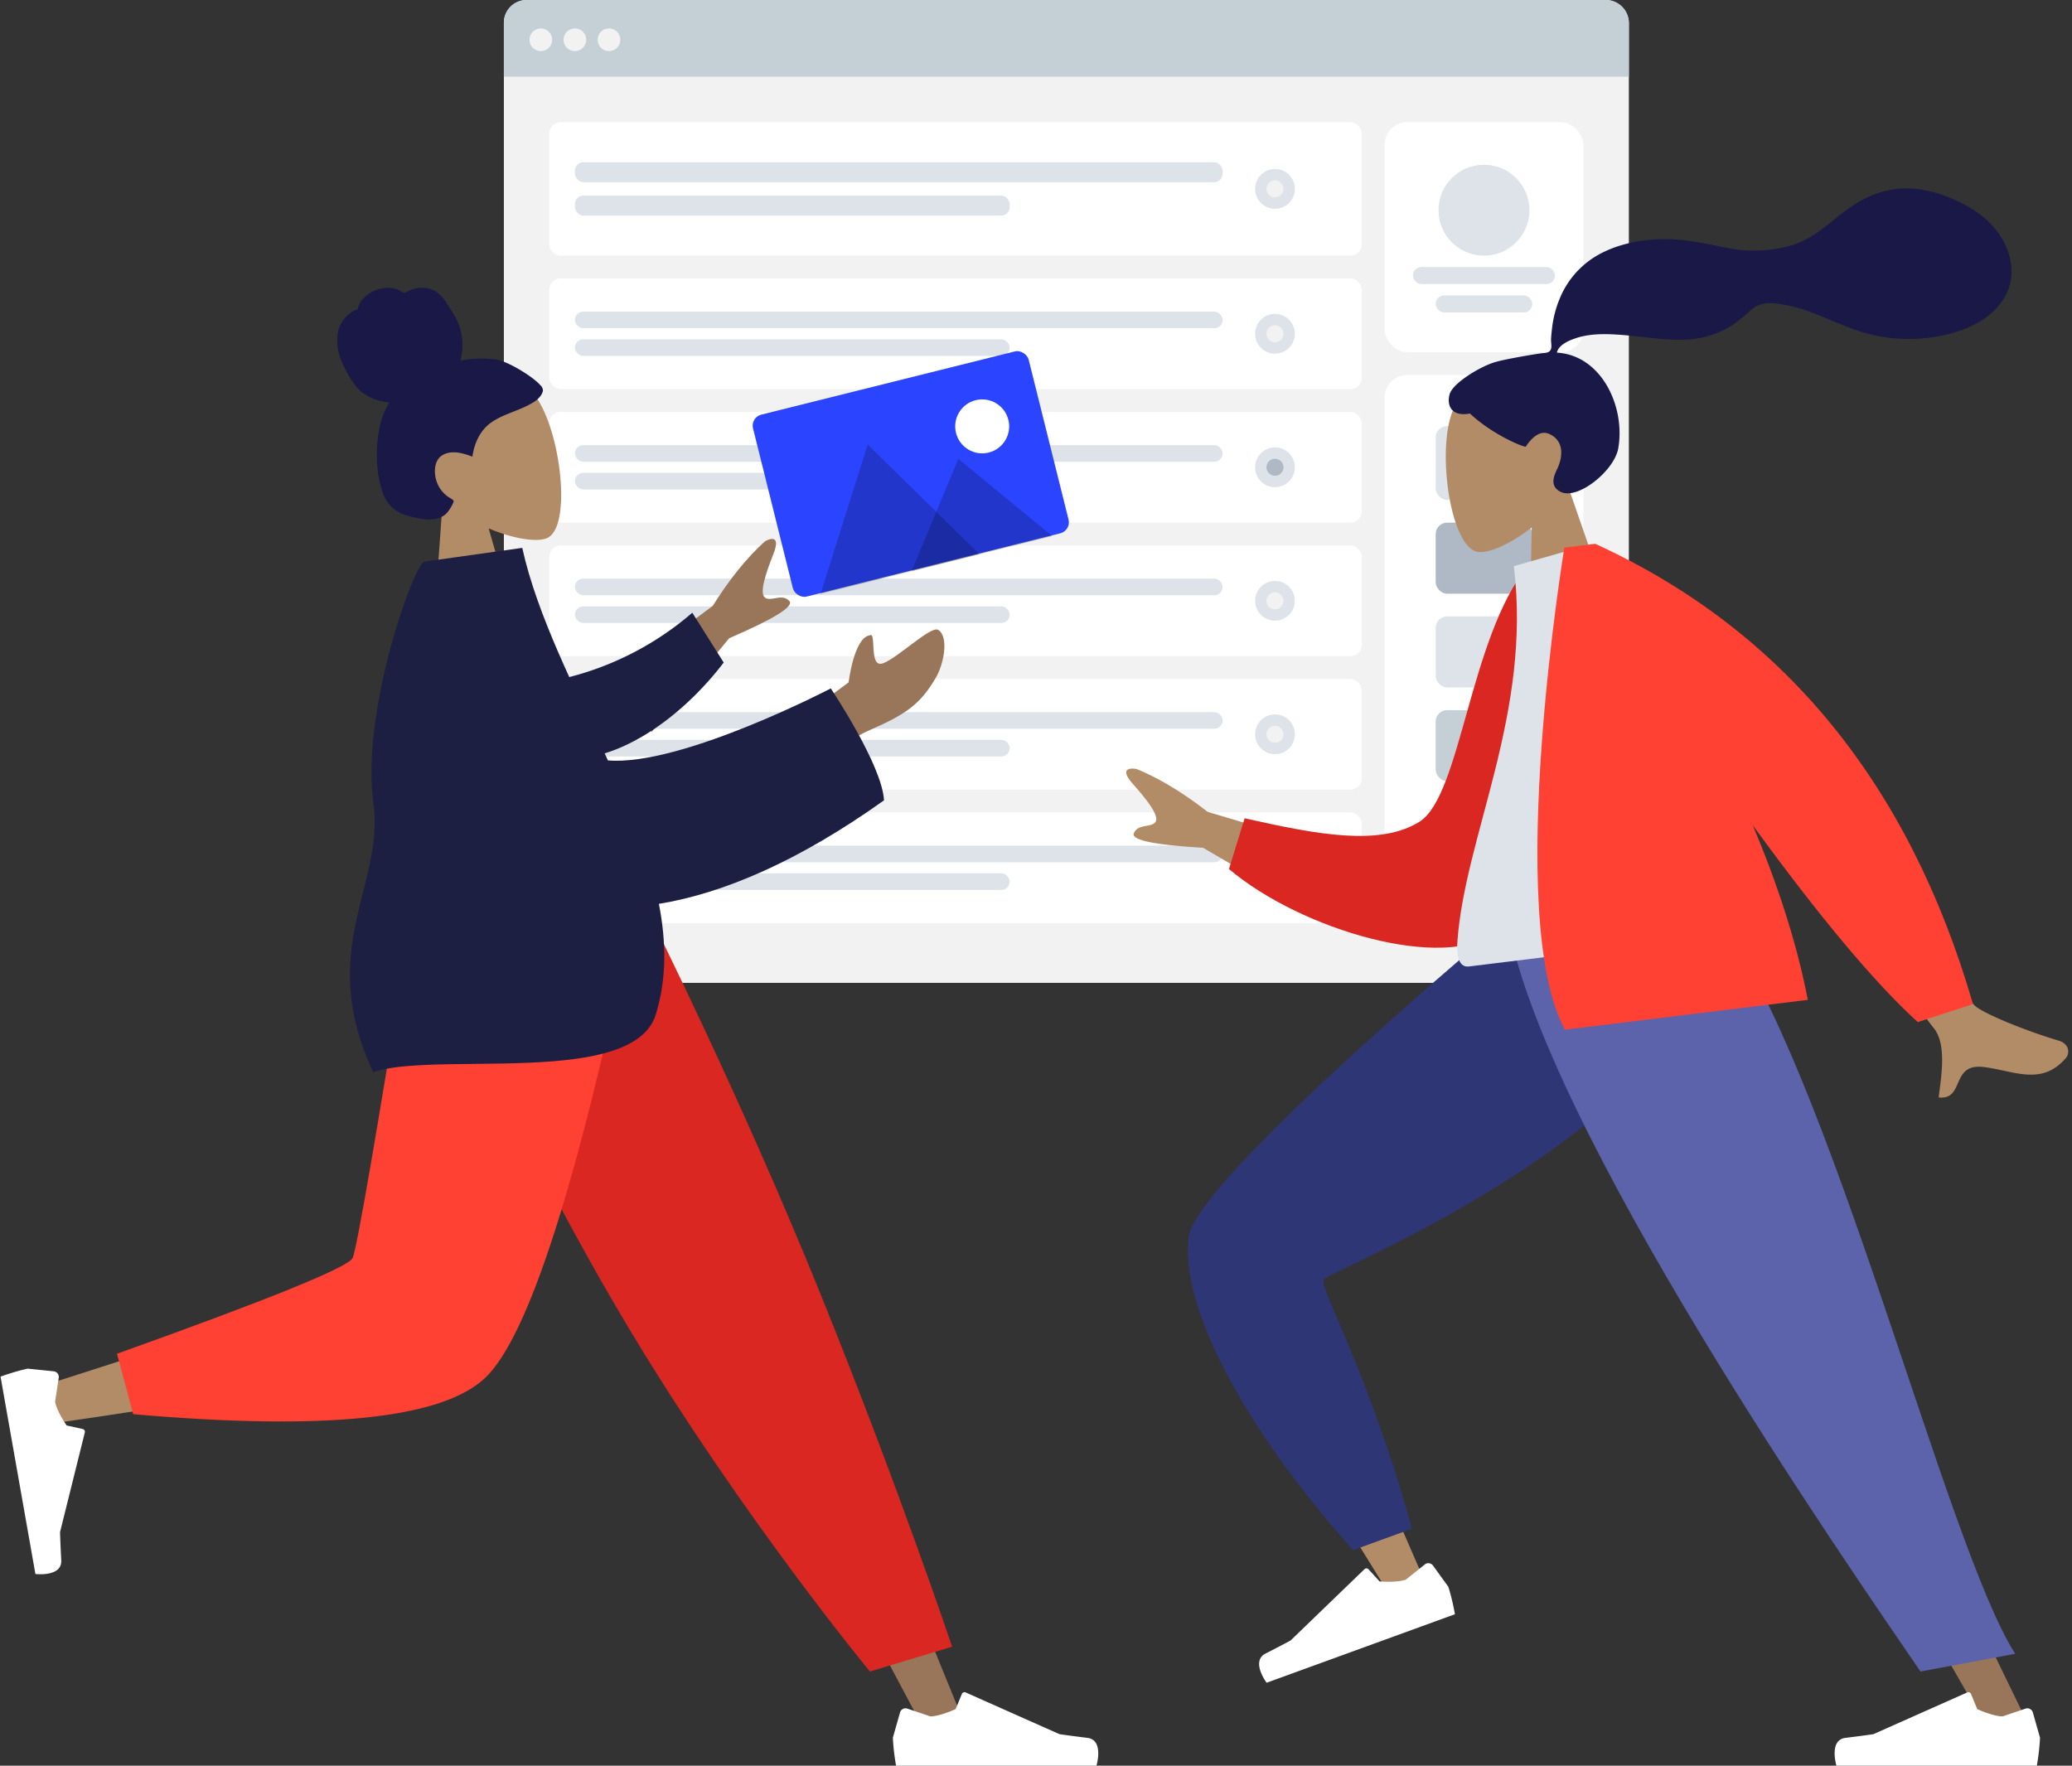 <svg xmlns="http://www.w3.org/2000/svg" width="729.354" height="621.594" viewBox="0 0 729.354 621.594">
  <rect x="0" y="0" width="729.354" height="621.594" fill="#333333" stroke="none"/>
  <g id="Illustration" transform="translate(-1.634)">
    <g id="Web" transform="translate(179)">
      <rect id="Container" width="396" height="346" rx="8" fill="#f2f2f2"/>
      <path id="Header" d="M8,0H388a8,8,0,0,1,8,8V27a0,0,0,0,1,0,0H0a0,0,0,0,1,0,0V8A8,8,0,0,1,8,0Z" fill="#c5cfd6"/>
      <g id="Buttons" transform="translate(9 10)">
        <circle id="buttons-2" data-name="buttons" cx="4" cy="4" r="4" fill="#f2f2f2"/>
        <circle id="buttons-3" data-name="buttons" cx="4" cy="4" r="4" transform="translate(12)" fill="#f2f2f2"/>
        <circle id="buttons-4" data-name="buttons" cx="4" cy="4" r="4" transform="translate(24)" fill="#f2f2f2"/>
      </g>
      <g id="Content" transform="translate(16 43)">
        <g id="Components" transform="translate(294 89)">
          <rect width="70" height="194" rx="8" fill="#fff"/>
          <g id="Rows" transform="translate(18 18)">
            <rect id="Data" width="34" height="26" rx="4" fill="#dde3e9"/>
            <rect id="Data-2" data-name="Data" width="34" height="25" rx="4" transform="translate(0 34)" fill="#afb9c5"/>
            <rect id="Data-3" data-name="Data" width="34" height="25" rx="4" transform="translate(0 67)" fill="#dde3e9"/>
            <rect id="Data-4" data-name="Data" width="34" height="25" rx="4" transform="translate(0 133)" fill="#dde3e9"/>
            <rect id="Data-5" data-name="Data" width="34" height="25" rx="4" transform="translate(0 100)" fill="#c5cfd6"/>
          </g>
        </g>
        <g id="Profile" transform="translate(294)">
          <rect id="Background-2" data-name="Background" width="70" height="81" rx="8" fill="#fff"/>
          <g id="Profile_Info" data-name="Profile Info" transform="translate(10 15)">
            <circle id="Avatar" cx="16" cy="16" r="16" transform="translate(9)" fill="#dde3e9"/>
            <rect id="Name" width="50" height="6" rx="3" transform="translate(0 36)" fill="#dde3e9"/>
            <rect id="Name-2" data-name="Name" width="34" height="6" rx="3" transform="translate(8 46)" fill="#dde3e9"/>
          </g>
        </g>
        <g id="Rows-2" data-name="Rows">
          <g id="Row">
            <rect id="Container-2" data-name="Container" width="286" height="47" rx="4" fill="#fff"/>
            <g id="Text_Stuff" data-name="Text Stuff" transform="translate(9 14.1)">
              <rect id="Label" width="228" height="7.05" rx="3" fill="#dde3e9"/>
              <rect id="Label-2" data-name="Label" width="153.041" height="7.05" rx="3" transform="translate(0 11.75)" fill="#dde3e9"/>
            </g>
            <g id="Check" transform="translate(248.435 16.5)">
              <circle id="Background-3" data-name="Background" cx="7" cy="7" r="7" fill="#dde3e9"/>
              <circle id="Indicator" cx="3" cy="3" r="3" transform="translate(4 4)" fill="#f2f2f2"/>
            </g>
          </g>
          <g id="Row-2" data-name="Row" transform="translate(0 55)">
            <rect id="Container-3" data-name="Container" width="286" height="39" rx="4" fill="#fff"/>
            <g id="Text_Stuff-2" data-name="Text Stuff" transform="translate(9 11.7)">
              <rect id="Label-3" data-name="Label" width="228" height="5.85" rx="2.925" fill="#dde3e9"/>
              <rect id="Label-4" data-name="Label" width="153.041" height="5.85" rx="2.925" transform="translate(0 9.75)" fill="#dde3e9"/>
            </g>
            <g id="Check-2" data-name="Check" transform="translate(248.435 12.5)">
              <circle id="Background-4" data-name="Background" cx="7" cy="7" r="7" fill="#dde3e9"/>
              <circle id="Indicator-2" data-name="Indicator" cx="3" cy="3" r="3" transform="translate(4 4)" fill="#f2f2f2"/>
            </g>
          </g>
          <g id="Row-3" data-name="Row" transform="translate(0 102)">
            <rect id="Container-4" data-name="Container" width="286" height="39" rx="4" fill="#fff"/>
            <g id="Text_Stuff-3" data-name="Text Stuff" transform="translate(9 11.7)">
              <rect id="Label-5" data-name="Label" width="228" height="5.85" rx="2.925" fill="#dde3e9"/>
              <rect id="Label-6" data-name="Label" width="153.041" height="5.85" rx="2.925" transform="translate(0 9.75)" fill="#dde3e9"/>
            </g>
            <g id="Check-3" data-name="Check" transform="translate(248.435 12.5)">
              <circle id="Background-5" data-name="Background" cx="7" cy="7" r="7" fill="#dde3e9"/>
              <circle id="Indicator-3" data-name="Indicator" cx="3" cy="3" r="3" transform="translate(4 4)" fill="#afb9c5"/>
            </g>
          </g>
          <g id="Row-4" data-name="Row" transform="translate(0 243)">
            <rect id="Container-5" data-name="Container" width="286" height="39" rx="4" fill="#fff"/>
            <g id="Text_Stuff-4" data-name="Text Stuff" transform="translate(9 11.7)">
              <rect id="Label-7" data-name="Label" width="228" height="5.85" rx="2.925" fill="#dde3e9"/>
              <rect id="Label-8" data-name="Label" width="153.041" height="5.85" rx="2.925" transform="translate(0 9.75)" fill="#dde3e9"/>
            </g>
            <g id="Check-4" data-name="Check" transform="translate(248.435 12.5)">
              <circle id="Background-6" data-name="Background" cx="7" cy="7" r="7" fill="#dde3e9"/>
              <circle id="Indicator-4" data-name="Indicator" cx="3" cy="3" r="3" transform="translate(4 4)" fill="#f2f2f2"/>
            </g>
          </g>
          <g id="Row-5" data-name="Row" transform="translate(0 196)">
            <rect id="Container-6" data-name="Container" width="286" height="39" rx="4" fill="#fff"/>
            <g id="Text_Stuff-5" data-name="Text Stuff" transform="translate(9 11.7)">
              <rect id="Label-9" data-name="Label" width="228" height="5.85" rx="2.925" fill="#dde3e9"/>
              <rect id="Label-10" data-name="Label" width="153.041" height="5.85" rx="2.925" transform="translate(0 9.75)" fill="#dde3e9"/>
            </g>
            <g id="Check-5" data-name="Check" transform="translate(248.435 12.5)">
              <circle id="Background-7" data-name="Background" cx="7" cy="7" r="7" fill="#dde3e9"/>
              <circle id="Indicator-5" data-name="Indicator" cx="3" cy="3" r="3" transform="translate(4 4)" fill="#f2f2f2"/>
            </g>
          </g>
          <g id="Row-6" data-name="Row" transform="translate(0 149)">
            <rect id="Container-7" data-name="Container" width="286" height="39" rx="4" fill="#fff"/>
            <g id="Text_Stuff-6" data-name="Text Stuff" transform="translate(9 11.7)">
              <rect id="Label-11" data-name="Label" width="228" height="5.85" rx="2.925" fill="#dde3e9"/>
              <rect id="Label-12" data-name="Label" width="153.041" height="5.85" rx="2.925" transform="translate(0 9.75)" fill="#dde3e9"/>
            </g>
            <g id="Check-6" data-name="Check" transform="translate(248.435 12.5)">
              <circle id="Background-8" data-name="Background" cx="7" cy="7" r="7" fill="#dde3e9"/>
              <circle id="Indicator-6" data-name="Indicator" cx="3" cy="3" r="3" transform="translate(4 4)" fill="#f2f2f2"/>
            </g>
          </g>
        </g>
      </g>
    </g>
    <g id="Humaaan" transform="translate(0 92.567)">
      <g id="Head_Front" data-name="Head/Front" transform="translate(117.362 10.601) rotate(-8)">
        <g id="Head" transform="translate(19.279 34.666)">
          <path id="Head-2" data-name="Head" d="M0,91.1l10.333-48.06C4.571,36.293.67,28.02,1.322,18.752,3.2-7.956,40.457-2.081,47.7,11.4s6.386,47.672-2.98,50.081c-3.736.961-11.693-1.393-19.792-6.264L30.016,91.1Z" fill="#b28b67"/>
        </g>
        <path id="hair" d="M54.61,30.414a39.254,39.254,0,0,0-12.56-1.385,21.515,21.515,0,0,0,1.529-10.9c-.448-3.591-2.056-6.648-3.543-9.851a13.474,13.474,0,0,0-2.62-4.075,8.955,8.955,0,0,0-4.239-2.273,11.367,11.367,0,0,0-4.883,0c-.71.149-1.347.473-2.043.653-.713.185-1.059-.261-1.577-.708A8.94,8.94,0,0,0,20.02.073a12.025,12.025,0,0,0-5.3.634,10.369,10.369,0,0,0-4.411,2.821A7.379,7.379,0,0,0,8.992,5.549c-.128.307-.149.489-.456.6-.284.1-.616.107-.909.206A11.429,11.429,0,0,0,1.051,12.3,18.82,18.82,0,0,0,.016,20.052c.1,3.23,3.022,11.657,5.756,14.731a18.372,18.372,0,0,0,9.487,5.347A27.065,27.065,0,0,0,10.3,49.354,45.057,45.057,0,0,0,8.032,60.559,36.5,36.5,0,0,0,8.6,71.606,11.972,11.972,0,0,0,13.96,79.4a25.647,25.647,0,0,0,4.13,1.935A27.223,27.223,0,0,0,22.344,82.7c2.765.57,5.95.472,8.08-1.724A15.142,15.142,0,0,0,32.6,78.219c.2-.348.323-.575.078-.915a6.555,6.555,0,0,0-1.144-1.038,10.748,10.748,0,0,1-3.811-7.121c-.34-2.923.447-6.7,3.3-7.972,3.516-1.575,7.388.233,10.512,1.918,1.328-4.677,4.055-8.889,8.33-11.034,4.73-2.374,10.157-2.651,15.018-4.688a8.962,8.962,0,0,0,3.489-2.214,4.5,4.5,0,0,0,1-1.636,2.646,2.646,0,0,0-.695-2.055C66.594,38.218,58.712,31.662,54.61,30.414Z" transform="translate(0.517 0.971)" fill="#191847"/>
      </g>
      <g id="Bottom_Skinny_Jeans_1" data-name="Bottom/Skinny Jeans 1" transform="translate(0 230.755)">
        <path id="Leg" d="M0,0,92.933,155.035,162.605,286.1h15.007L60.875,0Z" transform="translate(164.592)" fill="#997659"/>
        <g id="Right_Shoe" data-name="Right Shoe" transform="translate(315.923 272.063)">
          <path id="shoe" d="M5.094,6.112A2,2,0,0,0,2.53,7.46L0,16.356a80.01,80.01,0,0,0,1.127,9.852h70.54s2.75-9.071-3.174-9.794-9.843-1.306-9.843-1.306L25.627.417A1,1,0,0,0,24.3.949L22.091,6.288s-5.484,2.553-8.913,2.553Z" fill="#fff"/>
        </g>
        <path id="Pant" d="M158.708,265.115l28.941-8.736s-19.019-56.736-46.622-124.873S81.738,0,81.738,0H0S35.228,80.161,74.692,145.673,158.708,265.115,158.708,265.115Z" transform="translate(149.139)" fill="#db2721"/>
        <path id="Leg-2" data-name="Leg" d="M142.234,0c-8.771,54.48-25.688,124.085-27.285,126.233q-1.6,2.148-114.95,38.436l3.242,13.205q135.173-19.462,142.45-30.2C152.968,136.94,189.3,52.12,203.371,0Z" transform="translate(16.25)" fill="#b28b67"/>
        <path id="Pant-2" data-name="Pant" d="M0,153.254l5.71,21.268q101.1,8.848,123.895-12.787T181.559,0H103.616Q85.14,114.723,82.958,119.539T0,153.254Z" transform="translate(42.814 0)" fill="#ff4133"/>
        <g id="Left_Shoe" data-name="Left Shoe" transform="matrix(0.174, 0.985, -0.985, 0.174, 27.444, 155.642)">
          <path id="shoe-2" data-name="shoe" d="M5.094,6.112A2,2,0,0,0,2.53,7.46L0,16.356a80.01,80.01,0,0,0,1.127,9.852h70.54s2.75-9.071-3.174-9.794-9.843-1.306-9.843-1.306L25.627.417A1,1,0,0,0,24.3.949L22.091,6.288s-5.484,2.553-8.913,2.553Z" fill="#fff"/>
        </g>
      </g>
      <g id="Body_Long_Sleeve_1" data-name="Body/Long Sleeve 1" transform="translate(104.504 111.686) rotate(-8)">
        <path id="Skin" d="M67.989,64.211,87.057,53.759S91.07,38.52,96.652,38.425c1.44-.669.891,2.257.684,5.184-.2,2.883-.074,5.764,2.615,5.213,5.419-1.113,18.644-10.929,20.923-8.936,3.372,2.948.365,12-3.176,16.505-6.62,8.418-12.1,11.3-25.649,15.065C81.425,74.412,69.074,83.307,69.074,83.307ZM0,44.194,43.411,20.47Q54.239,7.638,64.748.539c2.141-.892,5.885-1.432,2.384,4.769s-6.9,12.881-5.121,14.792c.783.839,2.082.795,3.471.75,1.773-.057,3.7-.114,4.889,1.666q2.128,3.174-22.8,10.029L16.031,61.363Z" transform="translate(101.889 9.096)" fill="#997659"/>
        <path id="Sleeve" d="M6.88,7.923A106.833,106.833,0,0,0,65.963,0L71.4,20C54.346,32.265,31.721,40.975,13.68,37.6-.537,34.935-5.106,16.543,6.88,7.923Z" transform="translate(72.713 41.255) rotate(-9)" fill="#1d1f42"/>
        <path id="Clothes" d="M41.8,177.814c-15.271-1.98-29.48-3.961-37.736-2.338C-10.091,129.606,17.276,110.965,17.3,81.615,17.323,49.473,43.187,0,46.992,0h34.7c1.914,24.534,11.542,51.573,19.449,78.286,25.219,5.713,81.22-14.171,81.22-14.171S196.5,93.3,195.432,105.727c-32.6,16.991-60.532,24.566-83.549,25.065.731,13.627-.931,26.6-6.515,38.444-4.178,8.864-15.736,11.515-29.842,11.515C65.03,180.75,53.121,179.282,41.8,177.814Z" transform="translate(0.067 0)" fill="#1d1f42"/>
      </g>
    </g>
    <g id="Humaaan-2" data-name="Humaaan" transform="translate(732 61)">
      <g id="Head_Front-2" data-name="Head/Front" transform="translate(-26.15 0.698) rotate(-7)">
        <g id="Head-3" data-name="Head" transform="translate(-153.997 47.736)">
          <path id="Head-4" data-name="Head" d="M0,91.1l-10.333-48.06C-4.571,36.293-.67,28.02-1.322,18.752-3.2-7.956-40.457-2.081-47.7,11.4s-6.386,47.672,2.98,50.081c3.736.961,11.693-1.393,19.792-6.264L-30.016,91.1Z" fill="#b28b67"/>
        </g>
        <path id="hair-2" data-name="hair" d="M-184.428,43.287c3.956-.647,14.608-1.092,16.572-1.092,1.255,0,2.616.286,3.359-.864.609-.942.386-2.535.568-3.628.211-1.27.511-2.523.814-3.773a38.316,38.316,0,0,1,3.992-10.12,31.148,31.148,0,0,1,14.775-13.349c6.994-3,14.909-3.687,22.432-3.079,8.051.651,15.339,3.3,22.94,5.8a48.175,48.175,0,0,0,22.407,2.153c7.633-1.17,13.4-5.3,19.84-9.217C-50.137,2.107-42.6-.517-34.813.086c7.274.563,13.977,3.56,19.992,7.563C-9.194,11.4-4.55,15.9-1.929,22.244.891,29.067.889,36.556-3.749,42.586c-6.722,8.74-19.2,11-29.583,10.776A56.629,56.629,0,0,1-50.9,50.148C-58.465,47.494-65,43-72.072,39.347A55.153,55.153,0,0,0-82.42,35.215c-3.49-.984-6.928-1.435-10.088.669-3.343,2.226-6.338,4.412-10.163,5.805a32.838,32.838,0,0,1-11.463,2.054c-7.6-.059-15.1-2.423-22.488-4.007-6.023-1.291-12.468-2.578-18.608-1.337-2.562.518-6.305,1.588-7.231,4.245,15.576,2.817,21.694,22.04,17.3,36.151-2.37,7.616-16.616,16.52-22.156,12.516-3.509-2.537-1.379-5.867,0-8.065,2.64-4.21,3.544-9.618-1.342-12.549-4.214-2.528-8.646,3.475-8.729,3.469-1.158-.091-11.167-5.739-18.063-13.982-6.8.4-7.835-4.074-6.21-7.734S-189.894,44.182-184.428,43.287Z" transform="translate(-0.165 0.312)" fill="#191847"/>
      </g>
      <g id="Bottom_Skinny_Jeans_1-2" data-name="Bottom/Skinny Jeans 1" transform="translate(-12 227.323)">
        <path id="Leg-3" data-name="Leg" d="M-129.728,0c23.865,19.463,14.607,190.331,16.2,192.481C-112.468,193.914,0,216.772,0,216.772L-3.25,230s-131.579-6.4-139.238-16.17c-10.966-13.983-26.984-156.5-26.984-156.5Z" transform="matrix(0.574, 0.819, -0.819, 0.574, -40.474, 141.267)" fill="#b28b67"/>
        <path id="Pant-3" data-name="Pant" d="M0,211.6l-5.723,21.3c-65.4,7.58-108.5-1.678-123.657-16.107S-156.434,60.72-156.434,60.72L-113.917,0c56.812,42.868,22.782,183.421,24.231,186.635S-53.753,192.356,0,211.6Z" transform="matrix(0.574, 0.819, -0.819, 0.574, -48.056, 128.391)" fill="#2f3676"/>
        <g id="Right_Show" data-name="Right Show" transform="translate(-214.127 254.933) rotate(-20)">
          <path id="shoe-3" data-name="shoe" d="M-5.094,6.112A2,2,0,0,1-2.53,7.46L0,16.356a80.01,80.01,0,0,1-1.127,9.852h-70.54s-2.75-9.071,3.174-9.794,9.843-1.306,9.843-1.306L-25.627.417A1,1,0,0,1-24.3.949l2.206,5.339s5.484,2.553,8.913,2.553Z" transform="translate(0 0)" fill="#fff"/>
        </g>
        <path id="Leg-4" data-name="Leg" d="M-128.324,0l64.717,155.035L0,286.1H-15.007L-179.193,0Z" transform="translate(-3.263 35)" fill="#997659"/>
        <g id="Left_Shot" data-name="Left Shot" transform="translate(-0.267 307.063)">
          <path id="shoe-4" data-name="shoe" d="M-5.094,6.112A2,2,0,0,1-2.53,7.46L0,16.356a80.01,80.01,0,0,1-1.127,9.852h-70.54s-2.75-9.071,3.174-9.794,9.843-1.306,9.843-1.306L-25.627.417A1,1,0,0,1-24.3.949l2.206,5.339s5.484,2.553,8.913,2.553Z" fill="#fff"/>
        </g>
        <path id="Pant-4" data-name="Pant" d="M0,258.875l-33.345,6.24C-59.128,227.291-167.029,72.2-178.86,0h74.234C-65.118,52.192-24.576,220.425,0,258.875Z" transform="translate(-9.007 35)" fill="#5c63ab"/>
      </g>
      <g id="Body_Long_Sleeve_1-2" data-name="Body/Long Sleeve 1" transform="translate(-25.924 112.888) rotate(-7)">
        <path id="Skin-2" data-name="Skin" d="M-39.757,145.1c1.705-2.862,3.644-5.724,9.533-4.264,10.509,2.6,19.419,9.288,29.219.275C.2,140,1.082,136.54-3.027,134.763c-10.234-4.426-25.354-12.714-27.806-15.932q-5.014-6.581-31.086-75.152l-25.628,5.074q38.66,71.894,41.466,76.208c4.208,6.47.282,18.329-1.168,24.574a7.908,7.908,0,0,0,1.785.223C-42.38,149.759-41.145,147.43-39.757,145.1ZM-245.13,38.21l-45.318-19.859q-11.908-11.841-23-18c-2.21-.7-5.987-.914-1.957,4.958s8,12.232,6.394,14.29-6.275-.213-8.117,3.134q-1.843,3.347,23.586,8.007l33.94,25.967Z" transform="translate(-0.491 58.656)" fill="#b28b67"/>
        <path id="Coat_Back" data-name="Coat Back" d="M0,2.787-10.612,0c-25.453,20.661-39.8,74.394-56.074,80.249-15.383,5.536-35.764-2.907-59.9-14.01L-135.7,82.582c20.5,26.418,66.916,51.282,87.494,41.206C-15.305,107.679-2.2,41.006,0,2.787Z" transform="matrix(0.996, -0.087, 0.087, 0.996, -157.936, 3.878)" fill="#db2721"/>
        <path id="Shirt" d="M0,142.272H-95.69c-4.373,0-3.549-6.3-2.917-9.48C-91.312,96.1-62.835,56.549-62.835,4.319L-35.234,0C-12.4,36.639-4.508,81.749,0,142.272Z" transform="translate(-110.549 0)" fill="#dde3e9"/>
        <path id="Coat_Front" data-name="Coat Front" d="M0,177.039Q-19.381,57.1-112.245,0h-10.929s-37.168,126.428-20.493,168.479h86.136c-1.363-20.513-5.732-42.205-11.718-63.357q29.261,52.668,49.191,75.837Z" transform="translate(-31.757 0)" fill="#ff4133"/>
      </g>
    </g>
    <g id="Image" transform="translate(264.981 146.278) rotate(-14)">
      <path id="Fill_35" data-name="Fill 35" d="M.5.493.5.509S.5.484.5.493" transform="translate(50.325 54.114)" fill="#c5cfd6"/>
      <path id="Fill_37" data-name="Fill 37" d="M.5.5a.043.043,0,0,0,0,0S.507.486.5.5" transform="translate(50.325 54.114)" fill="#c5cfd6"/>
      <path id="Fill_39" data-name="Fill 39" d="M.534.416C.527.436.518.455.51.475L.522.447C.418.707.484.538.534.416" transform="translate(50.325 54.114)" fill="#c5cfd6"/>
      <path id="Fill_41" data-name="Fill 41" d="M.511.476.5.5C.47.56.511.476.511.476" transform="translate(50.325 54.114)" fill="#c5cfd6"/>
      <path id="Fill_43" data-name="Fill 43" d="M.5.5Z" transform="translate(50.325 54.114)" fill="#c5cfd6"/>
      <path id="Fill_45" data-name="Fill 45" d="M.5.5v0" transform="translate(50.325 54.114)" fill="#c5cfd6"/>
      <path id="Fill_47" data-name="Fill 47" d="M.495.508c-.006.012.028-.046,0,0" transform="translate(50.325 54.114)" fill="#c5cfd6"/>
      <path id="Fill_49" data-name="Fill 49" d="M.5.5l0,0,0,0" transform="translate(50.325 54.114)" fill="#c5cfd6"/>
      <rect id="Photo_Background" data-name="Photo Background" width="100" height="66" rx="4" transform="translate(0.575 0.818)" fill="#2b44ff"/>
      <g id="icons8-night_landscape" transform="translate(9.058 20.093)">
        <path id="Mountains" d="M28.84,0,0,47H57.681Z" transform="translate(0.471)" fill="rgba(0,0,0,0.2)"/>
        <path id="Mountains-2" data-name="Mountains" d="M25.5,0,0,34.411H50.993Z" transform="translate(33.551 12.589)" fill="rgba(0,0,0,0.2)"/>
      </g>
      <circle id="Sun" cx="9.5" cy="9.5" r="9.5" transform="translate(69.517 14.142)" fill="#fff"/>
    </g>
  </g>
</svg>
